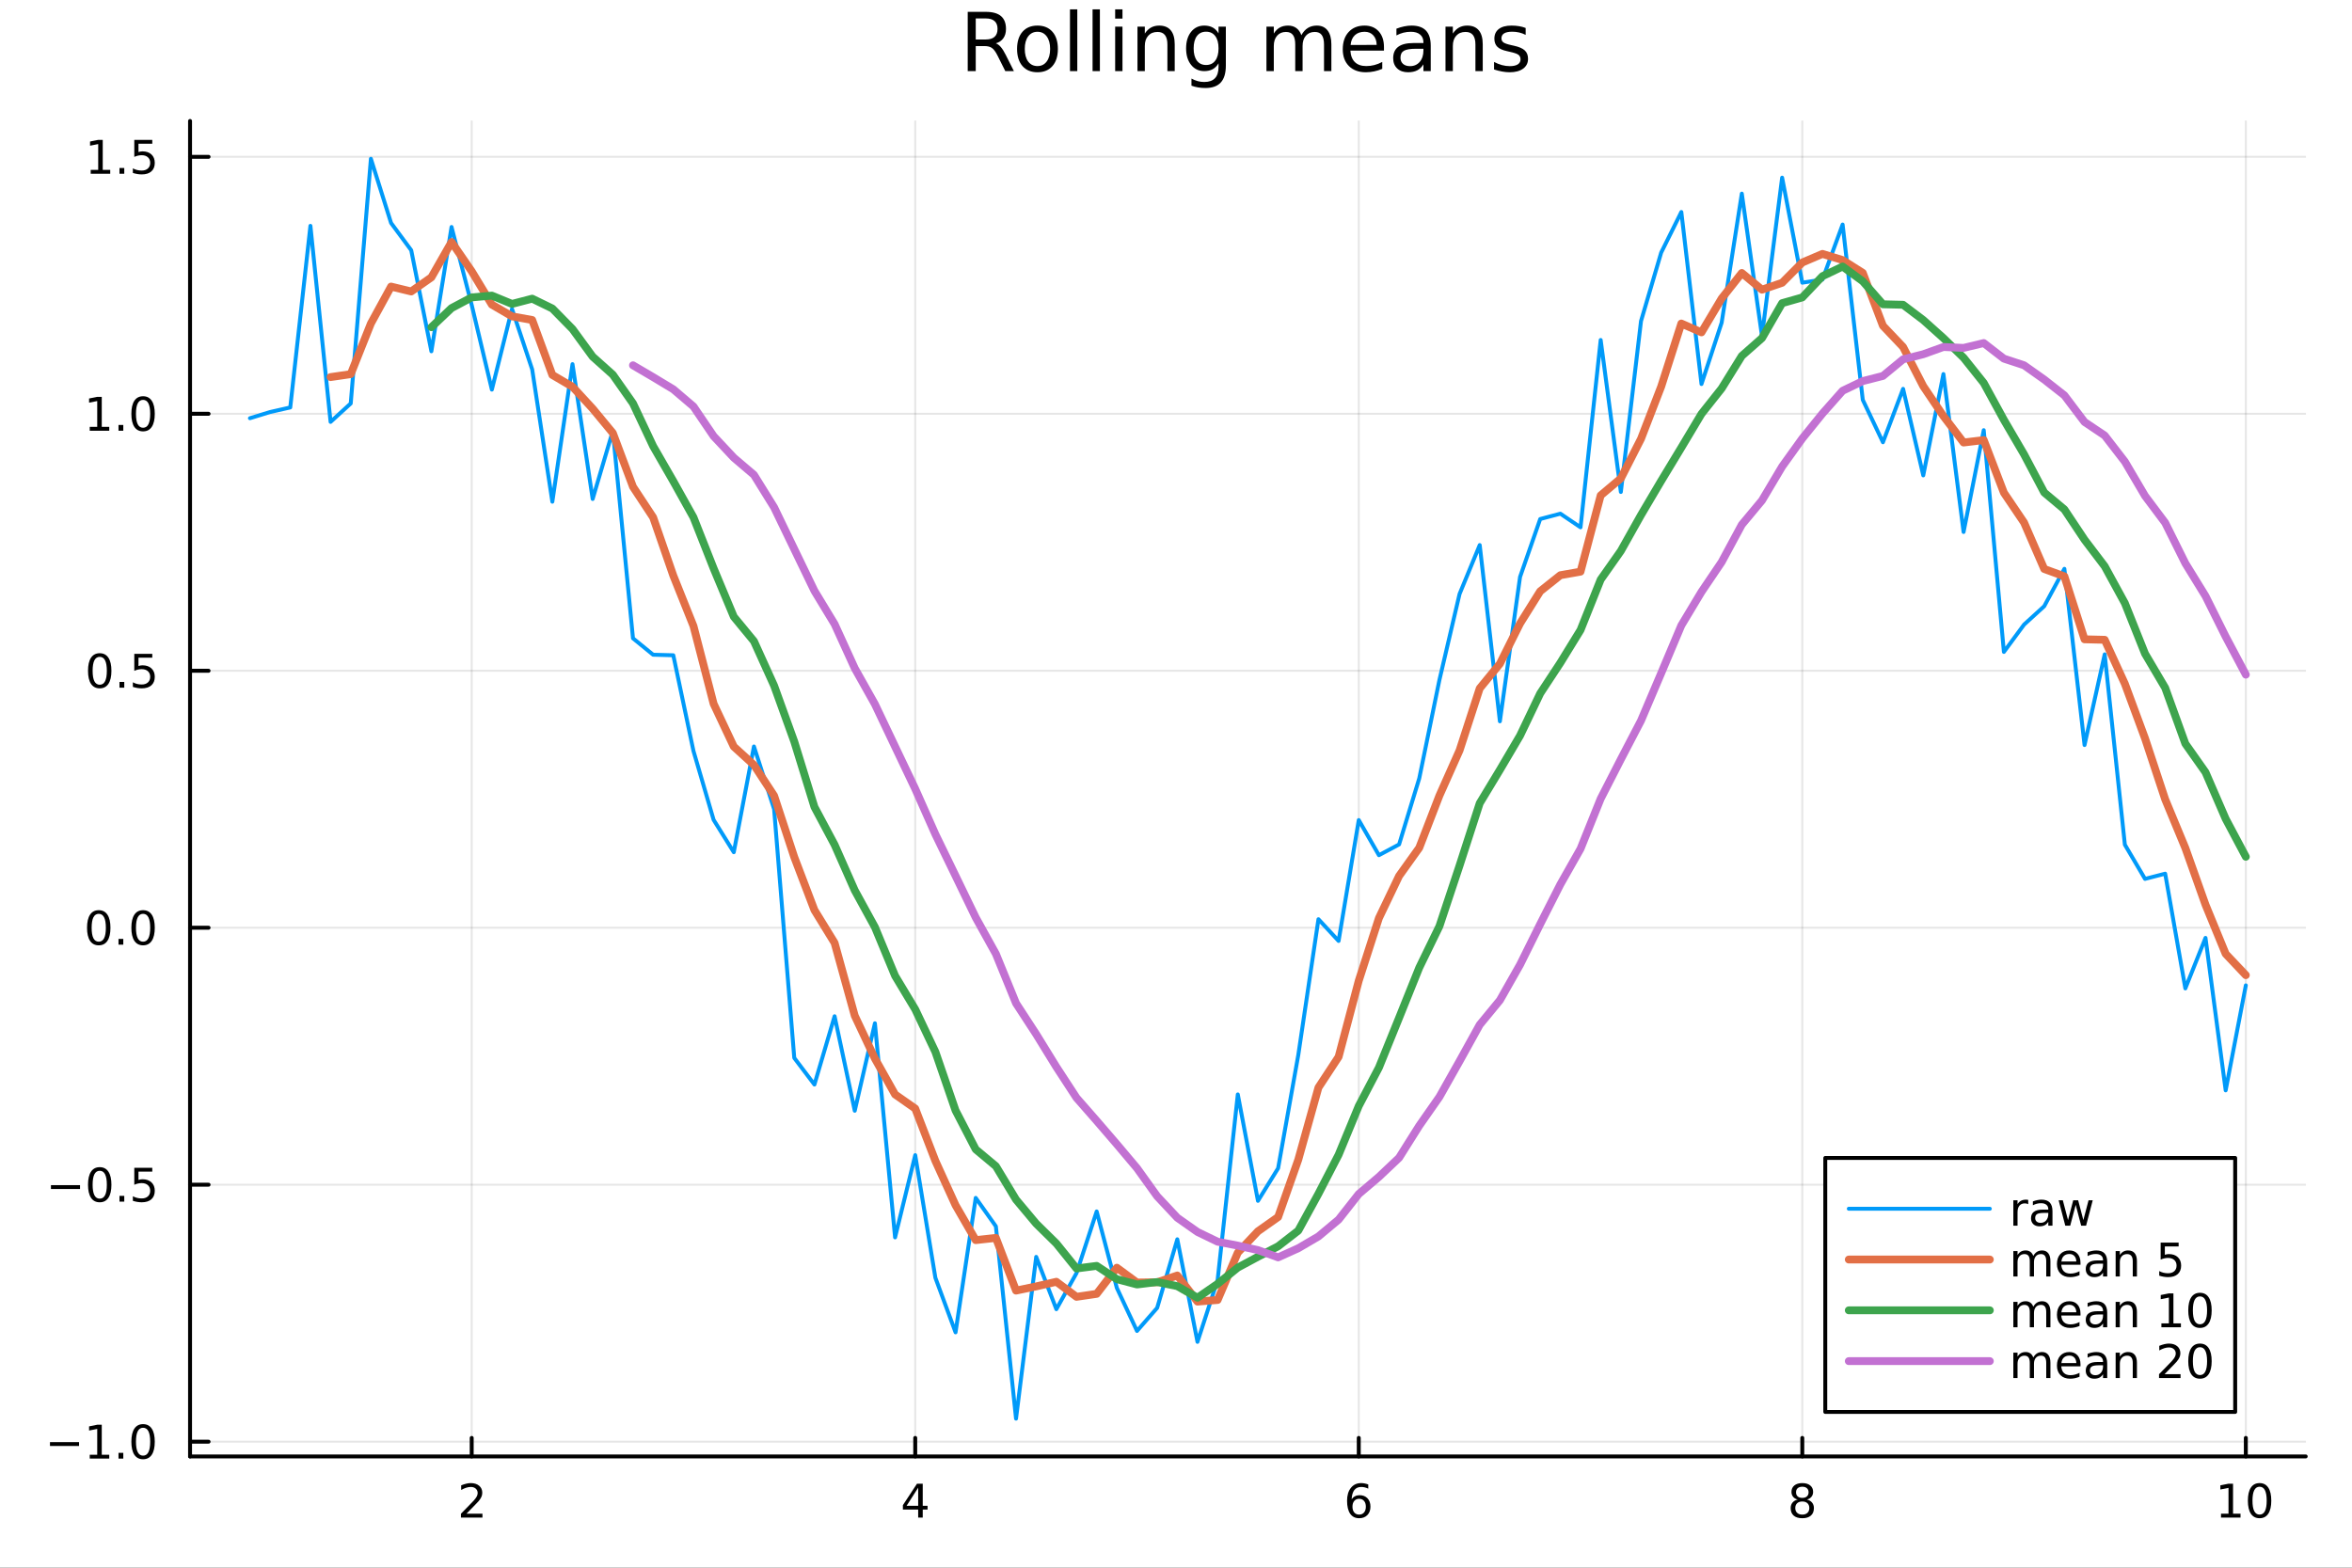 <?xml version="1.0" encoding="utf-8"?>
<svg xmlns="http://www.w3.org/2000/svg" xmlns:xlink="http://www.w3.org/1999/xlink" width="600" height="400" viewBox="0 0 2400 1600">
<rect x="0" y="0" width="2400" height="1600" fill="#333333" stroke="none"/>
<defs>
  <clipPath id="clip720">
    <rect x="0" y="0" width="2400" height="1600"/>
  </clipPath>
</defs>
<path clip-path="url(#clip720)" d="M0 1600 L2400 1600 L2400 0 L0 0  Z" fill="#ffffff" fill-rule="evenodd" fill-opacity="1"/>
<defs>
  <clipPath id="clip721">
    <rect x="480" y="0" width="1681" height="1600"/>
  </clipPath>
</defs>
<path clip-path="url(#clip720)" d="M193.936 1486.45 L2352.76 1486.45 L2352.76 123.472 L193.936 123.472  Z" fill="#ffffff" fill-rule="evenodd" fill-opacity="1"/>
<defs>
  <clipPath id="clip722">
    <rect x="193" y="123" width="2160" height="1364"/>
  </clipPath>
</defs>
<polyline clip-path="url(#clip722)" style="stroke:#000000; stroke-linecap:round; stroke-linejoin:round; stroke-width:2; stroke-opacity:0.1; fill:none" points="481.326,1486.45 481.326,123.472 "/>
<polyline clip-path="url(#clip722)" style="stroke:#000000; stroke-linecap:round; stroke-linejoin:round; stroke-width:2; stroke-opacity:0.1; fill:none" points="933.909,1486.45 933.909,123.472 "/>
<polyline clip-path="url(#clip722)" style="stroke:#000000; stroke-linecap:round; stroke-linejoin:round; stroke-width:2; stroke-opacity:0.1; fill:none" points="1386.49,1486.45 1386.49,123.472 "/>
<polyline clip-path="url(#clip722)" style="stroke:#000000; stroke-linecap:round; stroke-linejoin:round; stroke-width:2; stroke-opacity:0.1; fill:none" points="1839.07,1486.45 1839.07,123.472 "/>
<polyline clip-path="url(#clip722)" style="stroke:#000000; stroke-linecap:round; stroke-linejoin:round; stroke-width:2; stroke-opacity:0.1; fill:none" points="2291.66,1486.45 2291.66,123.472 "/>
<polyline clip-path="url(#clip720)" style="stroke:#000000; stroke-linecap:round; stroke-linejoin:round; stroke-width:4; stroke-opacity:1; fill:none" points="193.936,1486.45 2352.76,1486.45 "/>
<polyline clip-path="url(#clip720)" style="stroke:#000000; stroke-linecap:round; stroke-linejoin:round; stroke-width:4; stroke-opacity:1; fill:none" points="481.326,1486.45 481.326,1467.55 "/>
<polyline clip-path="url(#clip720)" style="stroke:#000000; stroke-linecap:round; stroke-linejoin:round; stroke-width:4; stroke-opacity:1; fill:none" points="933.909,1486.45 933.909,1467.55 "/>
<polyline clip-path="url(#clip720)" style="stroke:#000000; stroke-linecap:round; stroke-linejoin:round; stroke-width:4; stroke-opacity:1; fill:none" points="1386.49,1486.45 1386.49,1467.55 "/>
<polyline clip-path="url(#clip720)" style="stroke:#000000; stroke-linecap:round; stroke-linejoin:round; stroke-width:4; stroke-opacity:1; fill:none" points="1839.07,1486.45 1839.07,1467.55 "/>
<polyline clip-path="url(#clip720)" style="stroke:#000000; stroke-linecap:round; stroke-linejoin:round; stroke-width:4; stroke-opacity:1; fill:none" points="2291.66,1486.45 2291.66,1467.55 "/>
<path clip-path="url(#clip720)" d="M475.979 1544.91 L492.298 1544.91 L492.298 1548.85 L470.354 1548.85 L470.354 1544.91 Q473.016 1542.16 477.599 1537.53 Q482.206 1532.88 483.386 1531.53 Q485.632 1529.01 486.511 1527.27 Q487.414 1525.51 487.414 1523.82 Q487.414 1521.07 485.47 1519.33 Q483.548 1517.6 480.446 1517.6 Q478.247 1517.6 475.794 1518.36 Q473.363 1519.13 470.585 1520.68 L470.585 1515.95 Q473.409 1514.82 475.863 1514.24 Q478.317 1513.66 480.354 1513.66 Q485.724 1513.66 488.919 1516.35 Q492.113 1519.03 492.113 1523.52 Q492.113 1525.65 491.303 1527.57 Q490.516 1529.47 488.409 1532.07 Q487.831 1532.74 484.729 1535.95 Q481.627 1539.15 475.979 1544.91 Z" fill="#000000" fill-rule="nonzero" fill-opacity="1" /><path clip-path="url(#clip720)" d="M936.918 1518.36 L925.113 1536.81 L936.918 1536.81 L936.918 1518.36 M935.691 1514.29 L941.571 1514.29 L941.571 1536.81 L946.501 1536.81 L946.501 1540.7 L941.571 1540.7 L941.571 1548.85 L936.918 1548.85 L936.918 1540.7 L921.316 1540.7 L921.316 1536.19 L935.691 1514.29 Z" fill="#000000" fill-rule="nonzero" fill-opacity="1" /><path clip-path="url(#clip720)" d="M1386.9 1529.7 Q1383.75 1529.7 1381.9 1531.86 Q1380.07 1534.01 1380.07 1537.76 Q1380.07 1541.49 1381.9 1543.66 Q1383.75 1545.82 1386.9 1545.82 Q1390.04 1545.82 1391.87 1543.66 Q1393.73 1541.49 1393.73 1537.76 Q1393.73 1534.01 1391.87 1531.86 Q1390.04 1529.7 1386.9 1529.7 M1396.18 1515.05 L1396.18 1519.31 Q1394.42 1518.48 1392.61 1518.04 Q1390.83 1517.6 1389.07 1517.6 Q1384.44 1517.6 1381.99 1520.72 Q1379.56 1523.85 1379.21 1530.17 Q1380.58 1528.15 1382.64 1527.09 Q1384.7 1526 1387.17 1526 Q1392.38 1526 1395.39 1529.17 Q1398.42 1532.32 1398.42 1537.76 Q1398.42 1543.08 1395.28 1546.3 Q1392.13 1549.52 1386.9 1549.52 Q1380.9 1549.52 1377.73 1544.94 Q1374.56 1540.33 1374.56 1531.6 Q1374.56 1523.41 1378.45 1518.55 Q1382.34 1513.66 1388.89 1513.66 Q1390.65 1513.66 1392.43 1514.01 Q1394.23 1514.36 1396.18 1515.05 Z" fill="#000000" fill-rule="nonzero" fill-opacity="1" /><path clip-path="url(#clip720)" d="M1839.07 1532.44 Q1835.74 1532.44 1833.82 1534.22 Q1831.92 1536 1831.92 1539.13 Q1831.92 1542.25 1833.82 1544.03 Q1835.74 1545.82 1839.07 1545.82 Q1842.41 1545.82 1844.33 1544.03 Q1846.25 1542.23 1846.25 1539.13 Q1846.25 1536 1844.33 1534.22 Q1842.43 1532.44 1839.07 1532.44 M1834.4 1530.45 Q1831.39 1529.7 1829.7 1527.64 Q1828.03 1525.58 1828.03 1522.62 Q1828.03 1518.48 1830.97 1516.07 Q1833.94 1513.66 1839.07 1513.66 Q1844.24 1513.66 1847.18 1516.07 Q1850.12 1518.48 1850.12 1522.62 Q1850.12 1525.58 1848.43 1527.64 Q1846.76 1529.7 1843.77 1530.45 Q1847.15 1531.23 1849.03 1533.52 Q1850.93 1535.82 1850.93 1539.13 Q1850.93 1544.15 1847.85 1546.83 Q1844.79 1549.52 1839.07 1549.52 Q1833.36 1549.52 1830.28 1546.83 Q1827.22 1544.15 1827.22 1539.13 Q1827.22 1535.82 1829.12 1533.52 Q1831.02 1531.23 1834.4 1530.45 M1832.69 1523.06 Q1832.69 1525.75 1834.35 1527.25 Q1836.04 1528.76 1839.07 1528.76 Q1842.08 1528.76 1843.77 1527.25 Q1845.49 1525.75 1845.49 1523.06 Q1845.49 1520.38 1843.77 1518.87 Q1842.08 1517.37 1839.07 1517.37 Q1836.04 1517.37 1834.35 1518.87 Q1832.69 1520.38 1832.69 1523.06 Z" fill="#000000" fill-rule="nonzero" fill-opacity="1" /><path clip-path="url(#clip720)" d="M2266.34 1544.91 L2273.98 1544.91 L2273.98 1518.55 L2265.67 1520.21 L2265.67 1515.95 L2273.94 1514.29 L2278.61 1514.29 L2278.61 1544.91 L2286.25 1544.91 L2286.25 1548.85 L2266.34 1548.85 L2266.34 1544.91 Z" fill="#000000" fill-rule="nonzero" fill-opacity="1" /><path clip-path="url(#clip720)" d="M2305.7 1517.37 Q2302.09 1517.37 2300.26 1520.93 Q2298.45 1524.47 2298.45 1531.6 Q2298.45 1538.71 2300.26 1542.27 Q2302.09 1545.82 2305.7 1545.82 Q2309.33 1545.82 2311.14 1542.27 Q2312.96 1538.71 2312.96 1531.6 Q2312.96 1524.47 2311.14 1520.93 Q2309.33 1517.37 2305.7 1517.37 M2305.7 1513.66 Q2311.51 1513.66 2314.56 1518.27 Q2317.64 1522.85 2317.64 1531.6 Q2317.64 1540.33 2314.56 1544.94 Q2311.51 1549.52 2305.7 1549.52 Q2299.89 1549.52 2296.81 1544.94 Q2293.75 1540.33 2293.75 1531.6 Q2293.75 1522.85 2296.81 1518.27 Q2299.89 1513.66 2305.7 1513.66 Z" fill="#000000" fill-rule="nonzero" fill-opacity="1" /><polyline clip-path="url(#clip722)" style="stroke:#000000; stroke-linecap:round; stroke-linejoin:round; stroke-width:2; stroke-opacity:0.1; fill:none" points="193.936,1471.39 2352.76,1471.39 "/>
<polyline clip-path="url(#clip722)" style="stroke:#000000; stroke-linecap:round; stroke-linejoin:round; stroke-width:2; stroke-opacity:0.1; fill:none" points="193.936,1209.12 2352.76,1209.12 "/>
<polyline clip-path="url(#clip722)" style="stroke:#000000; stroke-linecap:round; stroke-linejoin:round; stroke-width:2; stroke-opacity:0.1; fill:none" points="193.936,946.855 2352.76,946.855 "/>
<polyline clip-path="url(#clip722)" style="stroke:#000000; stroke-linecap:round; stroke-linejoin:round; stroke-width:2; stroke-opacity:0.1; fill:none" points="193.936,684.587 2352.76,684.587 "/>
<polyline clip-path="url(#clip722)" style="stroke:#000000; stroke-linecap:round; stroke-linejoin:round; stroke-width:2; stroke-opacity:0.1; fill:none" points="193.936,422.318 2352.76,422.318 "/>
<polyline clip-path="url(#clip722)" style="stroke:#000000; stroke-linecap:round; stroke-linejoin:round; stroke-width:2; stroke-opacity:0.1; fill:none" points="193.936,160.05 2352.76,160.05 "/>
<polyline clip-path="url(#clip720)" style="stroke:#000000; stroke-linecap:round; stroke-linejoin:round; stroke-width:4; stroke-opacity:1; fill:none" points="193.936,1486.45 193.936,123.472 "/>
<polyline clip-path="url(#clip720)" style="stroke:#000000; stroke-linecap:round; stroke-linejoin:round; stroke-width:4; stroke-opacity:1; fill:none" points="193.936,1471.39 212.834,1471.39 "/>
<polyline clip-path="url(#clip720)" style="stroke:#000000; stroke-linecap:round; stroke-linejoin:round; stroke-width:4; stroke-opacity:1; fill:none" points="193.936,1209.12 212.834,1209.12 "/>
<polyline clip-path="url(#clip720)" style="stroke:#000000; stroke-linecap:round; stroke-linejoin:round; stroke-width:4; stroke-opacity:1; fill:none" points="193.936,946.855 212.834,946.855 "/>
<polyline clip-path="url(#clip720)" style="stroke:#000000; stroke-linecap:round; stroke-linejoin:round; stroke-width:4; stroke-opacity:1; fill:none" points="193.936,684.587 212.834,684.587 "/>
<polyline clip-path="url(#clip720)" style="stroke:#000000; stroke-linecap:round; stroke-linejoin:round; stroke-width:4; stroke-opacity:1; fill:none" points="193.936,422.318 212.834,422.318 "/>
<polyline clip-path="url(#clip720)" style="stroke:#000000; stroke-linecap:round; stroke-linejoin:round; stroke-width:4; stroke-opacity:1; fill:none" points="193.936,160.05 212.834,160.05 "/>
<path clip-path="url(#clip720)" d="M50.992 1471.84 L80.668 1471.84 L80.668 1475.78 L50.992 1475.78 L50.992 1471.84 Z" fill="#000000" fill-rule="nonzero" fill-opacity="1" /><path clip-path="url(#clip720)" d="M91.571 1484.74 L99.21 1484.74 L99.21 1458.37 L90.899 1460.04 L90.899 1455.78 L99.163 1454.11 L103.839 1454.11 L103.839 1484.74 L111.478 1484.74 L111.478 1488.67 L91.571 1488.67 L91.571 1484.74 Z" fill="#000000" fill-rule="nonzero" fill-opacity="1" /><path clip-path="url(#clip720)" d="M120.922 1482.79 L125.807 1482.79 L125.807 1488.67 L120.922 1488.67 L120.922 1482.79 Z" fill="#000000" fill-rule="nonzero" fill-opacity="1" /><path clip-path="url(#clip720)" d="M145.992 1457.19 Q142.381 1457.19 140.552 1460.75 Q138.746 1464.3 138.746 1471.43 Q138.746 1478.53 140.552 1482.1 Q142.381 1485.64 145.992 1485.64 Q149.626 1485.64 151.431 1482.1 Q153.26 1478.53 153.26 1471.43 Q153.26 1464.3 151.431 1460.75 Q149.626 1457.19 145.992 1457.19 M145.992 1453.49 Q151.802 1453.49 154.857 1458.09 Q157.936 1462.68 157.936 1471.43 Q157.936 1480.15 154.857 1484.76 Q151.802 1489.34 145.992 1489.34 Q140.181 1489.34 137.103 1484.76 Q134.047 1480.15 134.047 1471.43 Q134.047 1462.68 137.103 1458.09 Q140.181 1453.49 145.992 1453.49 Z" fill="#000000" fill-rule="nonzero" fill-opacity="1" /><path clip-path="url(#clip720)" d="M51.987 1209.57 L81.663 1209.57 L81.663 1213.51 L51.987 1213.51 L51.987 1209.57 Z" fill="#000000" fill-rule="nonzero" fill-opacity="1" /><path clip-path="url(#clip720)" d="M101.756 1194.92 Q98.145 1194.92 96.316 1198.49 Q94.51 1202.03 94.51 1209.16 Q94.51 1216.26 96.316 1219.83 Q98.145 1223.37 101.756 1223.37 Q105.39 1223.37 107.196 1219.83 Q109.024 1216.26 109.024 1209.16 Q109.024 1202.03 107.196 1198.49 Q105.39 1194.92 101.756 1194.92 M101.756 1191.22 Q107.566 1191.22 110.621 1195.82 Q113.7 1200.41 113.7 1209.16 Q113.7 1217.88 110.621 1222.49 Q107.566 1227.07 101.756 1227.07 Q95.946 1227.07 92.867 1222.49 Q89.811 1217.88 89.811 1209.16 Q89.811 1200.41 92.867 1195.82 Q95.946 1191.22 101.756 1191.22 Z" fill="#000000" fill-rule="nonzero" fill-opacity="1" /><path clip-path="url(#clip720)" d="M121.918 1220.52 L126.802 1220.52 L126.802 1226.4 L121.918 1226.4 L121.918 1220.52 Z" fill="#000000" fill-rule="nonzero" fill-opacity="1" /><path clip-path="url(#clip720)" d="M137.033 1191.84 L155.39 1191.84 L155.39 1195.78 L141.316 1195.78 L141.316 1204.25 Q142.334 1203.9 143.353 1203.74 Q144.371 1203.56 145.39 1203.56 Q151.177 1203.56 154.556 1206.73 Q157.936 1209.9 157.936 1215.32 Q157.936 1220.89 154.464 1224 Q150.992 1227.07 144.672 1227.07 Q142.496 1227.07 140.228 1226.7 Q137.982 1226.33 135.575 1225.59 L135.575 1220.89 Q137.658 1222.03 139.881 1222.58 Q142.103 1223.14 144.58 1223.14 Q148.584 1223.14 150.922 1221.03 Q153.26 1218.93 153.26 1215.32 Q153.26 1211.7 150.922 1209.6 Q148.584 1207.49 144.58 1207.49 Q142.705 1207.49 140.83 1207.91 Q138.978 1208.32 137.033 1209.2 L137.033 1191.84 Z" fill="#000000" fill-rule="nonzero" fill-opacity="1" /><path clip-path="url(#clip720)" d="M100.76 932.654 Q97.149 932.654 95.321 936.218 Q93.515 939.76 93.515 946.89 Q93.515 953.996 95.321 957.561 Q97.149 961.103 100.76 961.103 Q104.395 961.103 106.2 957.561 Q108.029 953.996 108.029 946.89 Q108.029 939.76 106.2 936.218 Q104.395 932.654 100.76 932.654 M100.76 928.95 Q106.571 928.95 109.626 933.556 Q112.705 938.14 112.705 946.89 Q112.705 955.616 109.626 960.223 Q106.571 964.806 100.76 964.806 Q94.95 964.806 91.871 960.223 Q88.816 955.616 88.816 946.89 Q88.816 938.14 91.871 933.556 Q94.95 928.95 100.76 928.95 Z" fill="#000000" fill-rule="nonzero" fill-opacity="1" /><path clip-path="url(#clip720)" d="M120.922 958.255 L125.807 958.255 L125.807 964.135 L120.922 964.135 L120.922 958.255 Z" fill="#000000" fill-rule="nonzero" fill-opacity="1" /><path clip-path="url(#clip720)" d="M145.992 932.654 Q142.381 932.654 140.552 936.218 Q138.746 939.76 138.746 946.89 Q138.746 953.996 140.552 957.561 Q142.381 961.103 145.992 961.103 Q149.626 961.103 151.431 957.561 Q153.26 953.996 153.26 946.89 Q153.26 939.76 151.431 936.218 Q149.626 932.654 145.992 932.654 M145.992 928.95 Q151.802 928.95 154.857 933.556 Q157.936 938.14 157.936 946.89 Q157.936 955.616 154.857 960.223 Q151.802 964.806 145.992 964.806 Q140.181 964.806 137.103 960.223 Q134.047 955.616 134.047 946.89 Q134.047 938.14 137.103 933.556 Q140.181 928.95 145.992 928.95 Z" fill="#000000" fill-rule="nonzero" fill-opacity="1" /><path clip-path="url(#clip720)" d="M101.756 670.385 Q98.145 670.385 96.316 673.95 Q94.51 677.492 94.51 684.621 Q94.51 691.728 96.316 695.293 Q98.145 698.834 101.756 698.834 Q105.39 698.834 107.196 695.293 Q109.024 691.728 109.024 684.621 Q109.024 677.492 107.196 673.95 Q105.39 670.385 101.756 670.385 M101.756 666.682 Q107.566 666.682 110.621 671.288 Q113.7 675.871 113.7 684.621 Q113.7 693.348 110.621 697.955 Q107.566 702.538 101.756 702.538 Q95.946 702.538 92.867 697.955 Q89.811 693.348 89.811 684.621 Q89.811 675.871 92.867 671.288 Q95.946 666.682 101.756 666.682 Z" fill="#000000" fill-rule="nonzero" fill-opacity="1" /><path clip-path="url(#clip720)" d="M121.918 695.987 L126.802 695.987 L126.802 701.867 L121.918 701.867 L121.918 695.987 Z" fill="#000000" fill-rule="nonzero" fill-opacity="1" /><path clip-path="url(#clip720)" d="M137.033 667.307 L155.39 667.307 L155.39 671.242 L141.316 671.242 L141.316 679.714 Q142.334 679.367 143.353 679.205 Q144.371 679.02 145.39 679.02 Q151.177 679.02 154.556 682.191 Q157.936 685.362 157.936 690.779 Q157.936 696.357 154.464 699.459 Q150.992 702.538 144.672 702.538 Q142.496 702.538 140.228 702.168 Q137.982 701.797 135.575 701.057 L135.575 696.357 Q137.658 697.492 139.881 698.047 Q142.103 698.603 144.58 698.603 Q148.584 698.603 150.922 696.496 Q153.26 694.39 153.26 690.779 Q153.26 687.168 150.922 685.061 Q148.584 682.955 144.58 682.955 Q142.705 682.955 140.83 683.371 Q138.978 683.788 137.033 684.668 L137.033 667.307 Z" fill="#000000" fill-rule="nonzero" fill-opacity="1" /><path clip-path="url(#clip720)" d="M91.571 435.663 L99.21 435.663 L99.21 409.298 L90.899 410.964 L90.899 406.705 L99.163 405.038 L103.839 405.038 L103.839 435.663 L111.478 435.663 L111.478 439.598 L91.571 439.598 L91.571 435.663 Z" fill="#000000" fill-rule="nonzero" fill-opacity="1" /><path clip-path="url(#clip720)" d="M120.922 433.719 L125.807 433.719 L125.807 439.598 L120.922 439.598 L120.922 433.719 Z" fill="#000000" fill-rule="nonzero" fill-opacity="1" /><path clip-path="url(#clip720)" d="M145.992 408.117 Q142.381 408.117 140.552 411.682 Q138.746 415.224 138.746 422.353 Q138.746 429.46 140.552 433.024 Q142.381 436.566 145.992 436.566 Q149.626 436.566 151.431 433.024 Q153.26 429.46 153.26 422.353 Q153.26 415.224 151.431 411.682 Q149.626 408.117 145.992 408.117 M145.992 404.413 Q151.802 404.413 154.857 409.02 Q157.936 413.603 157.936 422.353 Q157.936 431.08 154.857 435.686 Q151.802 440.27 145.992 440.27 Q140.181 440.27 137.103 435.686 Q134.047 431.08 134.047 422.353 Q134.047 413.603 137.103 409.02 Q140.181 404.413 145.992 404.413 Z" fill="#000000" fill-rule="nonzero" fill-opacity="1" /><path clip-path="url(#clip720)" d="M92.566 173.395 L100.205 173.395 L100.205 147.03 L91.895 148.696 L91.895 144.437 L100.159 142.77 L104.834 142.77 L104.834 173.395 L112.473 173.395 L112.473 177.33 L92.566 177.33 L92.566 173.395 Z" fill="#000000" fill-rule="nonzero" fill-opacity="1" /><path clip-path="url(#clip720)" d="M121.918 171.451 L126.802 171.451 L126.802 177.33 L121.918 177.33 L121.918 171.451 Z" fill="#000000" fill-rule="nonzero" fill-opacity="1" /><path clip-path="url(#clip720)" d="M137.033 142.77 L155.39 142.77 L155.39 146.705 L141.316 146.705 L141.316 155.178 Q142.334 154.83 143.353 154.668 Q144.371 154.483 145.39 154.483 Q151.177 154.483 154.556 157.654 Q157.936 160.826 157.936 166.242 Q157.936 171.821 154.464 174.923 Q150.992 178.002 144.672 178.002 Q142.496 178.002 140.228 177.631 Q137.982 177.261 135.575 176.52 L135.575 171.821 Q137.658 172.955 139.881 173.511 Q142.103 174.066 144.58 174.066 Q148.584 174.066 150.922 171.96 Q153.26 169.853 153.26 166.242 Q153.26 162.631 150.922 160.525 Q148.584 158.418 144.58 158.418 Q142.705 158.418 140.83 158.835 Q138.978 159.252 137.033 160.131 L137.033 142.77 Z" fill="#000000" fill-rule="nonzero" fill-opacity="1" /><path clip-path="url(#clip720)" d="M1016.15 44.22 Q1018.79 45.111 1021.26 48.028 Q1023.77 50.944 1026.28 56.048 L1034.59 72.576 L1025.8 72.576 L1018.06 57.061 Q1015.06 50.985 1012.22 49 Q1009.43 47.015 1004.57 47.015 L995.656 47.015 L995.656 72.576 L987.474 72.576 L987.474 12.096 L1005.95 12.096 Q1016.32 12.096 1021.42 16.43 Q1026.52 20.765 1026.52 29.515 Q1026.52 35.227 1023.85 38.994 Q1021.22 42.761 1016.15 44.22 M995.656 18.82 L995.656 40.29 L1005.95 40.29 Q1011.86 40.29 1014.86 37.576 Q1017.9 34.822 1017.9 29.515 Q1017.9 24.208 1014.86 21.535 Q1011.86 18.82 1005.95 18.82 L995.656 18.82 Z" fill="#000000" fill-rule="nonzero" fill-opacity="1" /><path clip-path="url(#clip720)" d="M1058.65 32.431 Q1052.65 32.431 1049.17 37.131 Q1045.69 41.789 1045.69 49.931 Q1045.69 58.074 1049.13 62.773 Q1052.61 67.431 1058.65 67.431 Q1064.6 67.431 1068.09 62.732 Q1071.57 58.033 1071.57 49.931 Q1071.57 41.87 1068.09 37.171 Q1064.6 32.431 1058.65 32.431 M1058.65 26.112 Q1068.37 26.112 1073.92 32.431 Q1079.47 38.751 1079.47 49.931 Q1079.47 61.071 1073.92 67.431 Q1068.37 73.751 1058.65 73.751 Q1048.89 73.751 1043.34 67.431 Q1037.83 61.071 1037.83 49.931 Q1037.83 38.751 1043.34 32.431 Q1048.89 26.112 1058.65 26.112 Z" fill="#000000" fill-rule="nonzero" fill-opacity="1" /><path clip-path="url(#clip720)" d="M1091.82 9.544 L1099.28 9.544 L1099.28 72.576 L1091.82 72.576 L1091.82 9.544 Z" fill="#000000" fill-rule="nonzero" fill-opacity="1" /><path clip-path="url(#clip720)" d="M1114.87 9.544 L1122.33 9.544 L1122.33 72.576 L1114.87 72.576 L1114.87 9.544 Z" fill="#000000" fill-rule="nonzero" fill-opacity="1" /><path clip-path="url(#clip720)" d="M1137.92 27.206 L1145.38 27.206 L1145.38 72.576 L1137.92 72.576 L1137.92 27.206 M1137.92 9.544 L1145.38 9.544 L1145.38 18.983 L1137.92 18.983 L1137.92 9.544 Z" fill="#000000" fill-rule="nonzero" fill-opacity="1" /><path clip-path="url(#clip720)" d="M1198.69 45.192 L1198.69 72.576 L1191.23 72.576 L1191.23 45.435 Q1191.23 38.994 1188.72 35.794 Q1186.21 32.594 1181.19 32.594 Q1175.15 32.594 1171.67 36.442 Q1168.18 40.29 1168.18 46.934 L1168.18 72.576 L1160.69 72.576 L1160.69 27.206 L1168.18 27.206 L1168.18 34.254 Q1170.86 30.163 1174.46 28.138 Q1178.11 26.112 1182.85 26.112 Q1190.67 26.112 1194.68 30.973 Q1198.69 35.794 1198.69 45.192 Z" fill="#000000" fill-rule="nonzero" fill-opacity="1" /><path clip-path="url(#clip720)" d="M1243.41 49.364 Q1243.41 41.263 1240.05 36.806 Q1236.73 32.35 1230.69 32.35 Q1224.69 32.35 1221.33 36.806 Q1218.01 41.263 1218.01 49.364 Q1218.01 57.426 1221.33 61.882 Q1224.69 66.338 1230.69 66.338 Q1236.73 66.338 1240.05 61.882 Q1243.41 57.426 1243.41 49.364 M1250.86 66.945 Q1250.86 78.531 1245.72 84.162 Q1240.57 89.833 1229.96 89.833 Q1226.03 89.833 1222.55 89.225 Q1219.06 88.658 1215.78 87.443 L1215.78 80.192 Q1219.06 81.974 1222.26 82.825 Q1225.46 83.675 1228.79 83.675 Q1236.12 83.675 1239.76 79.827 Q1243.41 76.019 1243.41 68.282 L1243.41 64.596 Q1241.1 68.606 1237.5 70.591 Q1233.89 72.576 1228.87 72.576 Q1220.52 72.576 1215.42 66.216 Q1210.31 59.856 1210.31 49.364 Q1210.31 38.832 1215.42 32.472 Q1220.52 26.112 1228.87 26.112 Q1233.89 26.112 1237.5 28.097 Q1241.1 30.082 1243.41 34.092 L1243.41 27.206 L1250.86 27.206 L1250.86 66.945 Z" fill="#000000" fill-rule="nonzero" fill-opacity="1" /><path clip-path="url(#clip720)" d="M1327.91 35.915 Q1330.71 30.892 1334.6 28.502 Q1338.48 26.112 1343.75 26.112 Q1350.84 26.112 1354.69 31.095 Q1358.54 36.037 1358.54 45.192 L1358.54 72.576 L1351.04 72.576 L1351.04 45.435 Q1351.04 38.913 1348.73 35.753 Q1346.42 32.594 1341.68 32.594 Q1335.89 32.594 1332.53 36.442 Q1329.17 40.29 1329.17 46.934 L1329.17 72.576 L1321.67 72.576 L1321.67 45.435 Q1321.67 38.873 1319.36 35.753 Q1317.06 32.594 1312.23 32.594 Q1306.52 32.594 1303.16 36.482 Q1299.8 40.331 1299.8 46.934 L1299.8 72.576 L1292.3 72.576 L1292.3 27.206 L1299.8 27.206 L1299.8 34.254 Q1302.35 30.082 1305.92 28.097 Q1309.48 26.112 1314.38 26.112 Q1319.32 26.112 1322.77 28.624 Q1326.25 31.135 1327.91 35.915 Z" fill="#000000" fill-rule="nonzero" fill-opacity="1" /><path clip-path="url(#clip720)" d="M1412.21 48.028 L1412.21 51.673 L1377.94 51.673 Q1378.43 59.37 1382.56 63.421 Q1386.73 67.431 1394.14 67.431 Q1398.44 67.431 1402.45 66.378 Q1406.5 65.325 1410.47 63.218 L1410.47 70.267 Q1406.46 71.968 1402.25 72.86 Q1398.03 73.751 1393.7 73.751 Q1382.84 73.751 1376.48 67.431 Q1370.16 61.112 1370.16 50.337 Q1370.16 39.197 1376.16 32.675 Q1382.19 26.112 1392.4 26.112 Q1401.56 26.112 1406.86 32.026 Q1412.21 37.9 1412.21 48.028 M1404.76 45.84 Q1404.68 39.723 1401.31 36.077 Q1397.99 32.431 1392.48 32.431 Q1386.24 32.431 1382.48 35.956 Q1378.75 39.48 1378.18 45.88 L1404.76 45.84 Z" fill="#000000" fill-rule="nonzero" fill-opacity="1" /><path clip-path="url(#clip720)" d="M1445.06 49.769 Q1436.03 49.769 1432.55 51.835 Q1429.06 53.901 1429.06 58.884 Q1429.06 62.854 1431.66 65.203 Q1434.29 67.512 1438.78 67.512 Q1444.98 67.512 1448.71 63.137 Q1452.48 58.722 1452.48 51.43 L1452.48 49.769 L1445.06 49.769 M1459.93 46.691 L1459.93 72.576 L1452.48 72.576 L1452.48 65.689 Q1449.92 69.821 1446.12 71.806 Q1442.31 73.751 1436.8 73.751 Q1429.83 73.751 1425.7 69.862 Q1421.61 65.933 1421.61 59.37 Q1421.61 51.714 1426.71 47.825 Q1431.86 43.936 1442.03 43.936 L1452.48 43.936 L1452.48 43.207 Q1452.48 38.062 1449.07 35.267 Q1445.71 32.431 1439.6 32.431 Q1435.71 32.431 1432.02 33.363 Q1428.33 34.295 1424.93 36.158 L1424.93 29.272 Q1429.02 27.692 1432.87 26.922 Q1436.72 26.112 1440.36 26.112 Q1450.21 26.112 1455.07 31.216 Q1459.93 36.32 1459.93 46.691 Z" fill="#000000" fill-rule="nonzero" fill-opacity="1" /><path clip-path="url(#clip720)" d="M1513 45.192 L1513 72.576 L1505.54 72.576 L1505.54 45.435 Q1505.54 38.994 1503.03 35.794 Q1500.52 32.594 1495.5 32.594 Q1489.46 32.594 1485.98 36.442 Q1482.49 40.29 1482.49 46.934 L1482.49 72.576 L1475 72.576 L1475 27.206 L1482.49 27.206 L1482.49 34.254 Q1485.17 30.163 1488.77 28.138 Q1492.42 26.112 1497.16 26.112 Q1504.98 26.112 1508.99 30.973 Q1513 35.794 1513 45.192 Z" fill="#000000" fill-rule="nonzero" fill-opacity="1" /><path clip-path="url(#clip720)" d="M1556.79 28.543 L1556.79 35.591 Q1553.63 33.971 1550.23 33.161 Q1546.82 32.35 1543.18 32.35 Q1537.63 32.35 1534.83 34.052 Q1532.08 35.753 1532.08 39.156 Q1532.08 41.749 1534.06 43.248 Q1536.05 44.706 1542.04 46.043 L1544.59 46.61 Q1552.53 48.311 1555.86 51.43 Q1559.22 54.509 1559.22 60.059 Q1559.22 66.378 1554.2 70.064 Q1549.21 73.751 1540.46 73.751 Q1536.82 73.751 1532.85 73.022 Q1528.92 72.333 1524.54 70.915 L1524.54 63.218 Q1528.67 65.365 1532.68 66.459 Q1536.7 67.512 1540.62 67.512 Q1545.89 67.512 1548.73 65.73 Q1551.56 63.907 1551.56 60.626 Q1551.56 57.588 1549.5 55.967 Q1547.47 54.347 1540.54 52.848 L1537.95 52.24 Q1531.02 50.782 1527.95 47.785 Q1524.87 44.746 1524.87 39.48 Q1524.87 33.08 1529.4 29.596 Q1533.94 26.112 1542.29 26.112 Q1546.42 26.112 1550.06 26.72 Q1553.71 27.327 1556.79 28.543 Z" fill="#000000" fill-rule="nonzero" fill-opacity="1" /><polyline clip-path="url(#clip722)" style="stroke:#009af9; stroke-linecap:round; stroke-linejoin:round; stroke-width:4; stroke-opacity:1; fill:none" points="255.035,426.832 275.607,420.522 296.179,415.849 316.751,230.508 337.322,430.577 357.894,411.794 378.466,162.047 399.038,227.551 419.61,255.402 440.182,358.537 460.754,231.661 481.326,311.271 501.898,397.64 522.47,315.3 543.042,377.051 563.614,512.041 584.186,371.649 604.758,509.257 625.33,439.684 645.902,651.47 666.474,668.224 687.046,668.773 707.617,766.454 728.189,836.751 748.761,869.781 769.333,761.843 789.905,825.839 810.477,1079.74 831.049,1106.91 851.621,1037.19 872.193,1133.64 892.765,1044.38 913.337,1262.9 933.909,1178.96 954.481,1304.15 975.053,1359.81 995.625,1222.57 1016.2,1251.59 1036.77,1447.87 1057.34,1282.78 1077.91,1336.18 1098.48,1299.36 1119.06,1236.43 1139.63,1314.48 1160.2,1358.39 1180.77,1334.85 1201.34,1264.84 1221.92,1369.51 1242.49,1306.2 1263.06,1116.97 1283.63,1225.6 1304.2,1192.33 1324.78,1076.78 1345.35,938.165 1365.92,960.326 1386.49,836.975 1407.06,872.816 1427.64,861.828 1448.21,794.452 1468.78,694.058 1489.35,606.223 1509.92,556.307 1530.5,736.178 1551.07,588.849 1571.64,529.723 1592.21,524.266 1612.78,538.184 1633.35,346.998 1653.93,502.104 1674.5,327.711 1695.07,257.826 1715.64,216.382 1736.21,391.964 1756.79,329.314 1777.36,197.606 1797.93,342.917 1818.5,181.318 1839.07,288.514 1859.65,285.313 1880.22,229.159 1900.79,408.079 1921.36,451.373 1941.93,396.872 1962.51,485.186 1983.08,381.781 2003.65,542.947 2024.22,439.041 2044.79,665.35 2065.37,637.464 2085.94,618.697 2106.51,580.534 2127.08,760.387 2147.65,667.84 2168.23,862.092 2188.8,897.013 2209.37,891.686 2229.94,1008.79 2250.51,957.223 2271.09,1112.83 2291.66,1005.68 "/>
<polyline clip-path="url(#clip722)" style="stroke:#e26f46; stroke-linecap:round; stroke-linejoin:round; stroke-width:8; stroke-opacity:1; fill:none" points="337.322,384.858 357.894,381.85 378.466,330.155 399.038,292.495 419.61,297.474 440.182,283.066 460.754,247.04 481.326,276.884 501.898,310.902 522.47,322.882 543.042,326.585 563.614,382.661 584.186,394.736 604.758,417.06 625.33,441.936 645.902,496.82 666.474,528.057 687.046,587.481 707.617,638.921 728.189,718.334 748.761,761.997 769.333,780.72 789.905,812.134 810.477,874.79 831.049,928.822 851.621,962.305 872.193,1036.66 892.765,1080.37 913.337,1117.01 933.909,1131.41 954.481,1184.81 975.053,1230.04 995.625,1265.68 1016.2,1263.42 1036.77,1317.2 1057.34,1312.92 1077.91,1308.2 1098.48,1323.55 1119.06,1320.52 1139.63,1293.84 1160.2,1308.97 1180.77,1308.7 1201.34,1301.8 1221.92,1328.42 1242.49,1326.76 1263.06,1278.48 1283.63,1256.63 1304.2,1242.12 1324.78,1183.58 1345.35,1109.97 1365.92,1078.64 1386.49,1000.92 1407.06,937.013 1427.64,894.022 1448.21,865.279 1468.78,812.026 1489.35,765.875 1509.92,702.574 1530.5,677.444 1551.07,636.323 1571.64,603.456 1592.21,587.065 1612.78,583.44 1633.35,505.604 1653.93,488.255 1674.5,447.853 1695.07,394.565 1715.64,330.204 1736.21,339.198 1756.79,304.64 1777.36,278.618 1797.93,295.637 1818.5,288.624 1839.07,267.934 1859.65,259.134 1880.22,265.444 1900.79,278.477 1921.36,332.488 1941.93,354.159 1962.51,394.134 1983.08,424.658 2003.65,451.632 2024.22,449.166 2044.79,502.861 2065.37,533.317 2085.94,580.7 2106.51,588.217 2127.08,652.487 2147.65,652.985 2168.23,697.91 2188.8,753.573 2209.37,815.804 2229.94,865.485 2250.51,923.362 2271.09,973.508 2291.66,995.243 "/>
<polyline clip-path="url(#clip722)" style="stroke:#3da44d; stroke-linecap:round; stroke-linejoin:round; stroke-width:8; stroke-opacity:1; fill:none" points="440.182,333.962 460.754,314.445 481.326,303.52 501.898,301.699 522.47,310.178 543.042,304.825 563.614,314.85 584.186,335.81 604.758,363.981 625.33,382.409 645.902,411.702 666.474,455.359 687.046,491.109 707.617,527.99 728.189,580.135 748.761,629.408 769.333,654.389 789.905,699.808 810.477,756.855 831.049,823.578 851.621,862.151 872.193,908.693 892.765,946.253 913.337,995.898 933.909,1030.12 954.481,1073.56 975.053,1133.35 995.625,1173.02 1016.2,1190.21 1036.77,1224.31 1057.34,1248.86 1077.91,1269.12 1098.48,1294.62 1119.06,1291.97 1139.63,1305.52 1160.2,1310.95 1180.77,1308.45 1201.34,1312.68 1221.92,1324.47 1242.49,1310.3 1263.06,1293.72 1283.63,1282.66 1304.2,1271.96 1324.78,1256 1345.35,1218.36 1365.92,1178.56 1386.49,1128.77 1407.06,1089.57 1427.64,1038.8 1448.21,987.624 1468.78,945.333 1489.35,883.396 1509.92,819.793 1530.5,785.733 1551.07,750.801 1571.64,707.741 1592.21,676.47 1612.78,643.007 1633.35,591.524 1653.93,562.289 1674.5,525.654 1695.07,490.815 1715.64,456.822 1736.21,422.401 1756.79,396.447 1777.36,363.236 1797.93,345.101 1818.5,309.414 1839.07,303.566 1859.65,281.887 1880.22,272.031 1900.79,287.057 1921.36,310.556 1941.93,311.047 1962.51,326.634 1983.08,345.051 2003.65,365.054 2024.22,390.827 2044.79,428.51 2065.37,463.725 2085.94,502.679 2106.51,519.925 2127.08,550.826 2147.65,577.923 2168.23,615.613 2188.8,667.137 2209.37,702.011 2229.94,758.986 2250.51,788.173 2271.09,835.709 2291.66,874.408 "/>
<polyline clip-path="url(#clip722)" style="stroke:#c271d2; stroke-linecap:round; stroke-linejoin:round; stroke-width:8; stroke-opacity:1; fill:none" points="645.902,372.832 666.474,384.902 687.046,397.314 707.617,414.845 728.189,445.157 748.761,467.117 769.333,484.619 789.905,517.809 810.477,560.418 831.049,602.994 851.621,636.927 872.193,682.026 892.765,718.681 913.337,761.944 933.909,805.127 954.481,851.482 975.053,893.87 995.625,936.416 1016.2,973.533 1036.77,1023.94 1057.34,1055.51 1077.91,1088.91 1098.48,1120.43 1119.06,1143.93 1139.63,1167.82 1160.2,1192.25 1180.77,1220.9 1201.34,1242.85 1221.92,1257.34 1242.49,1267.3 1263.06,1271.29 1283.63,1275.89 1304.2,1283.29 1324.78,1273.98 1345.35,1261.94 1365.92,1244.75 1386.49,1218.61 1407.06,1201.12 1427.64,1181.63 1448.21,1148.96 1468.78,1119.53 1489.35,1083.03 1509.92,1045.88 1530.5,1020.86 1551.07,984.583 1571.64,943.15 1592.21,902.62 1612.78,866.287 1633.35,815.161 1653.93,774.957 1674.5,735.494 1695.07,687.105 1715.64,638.308 1736.21,604.067 1756.79,573.624 1777.36,535.488 1797.93,510.785 1818.5,476.21 1839.07,447.545 1859.65,422.088 1880.22,398.843 1900.79,388.936 1921.36,383.689 1941.93,366.724 1962.51,361.541 1983.08,354.143 2003.65,355.077 2024.22,350.12 2044.79,366.038 2065.37,372.806 2085.94,387.355 2106.51,403.491 2127.08,430.691 2147.65,444.485 2168.23,471.124 2188.8,506.094 2209.37,533.532 2229.94,574.906 2250.51,608.342 2271.09,649.717 2291.66,688.544 "/>
<path clip-path="url(#clip720)" d="M1862.53 1441.02 L2280.8 1441.02 L2280.8 1181.82 L1862.53 1181.82  Z" fill="#ffffff" fill-rule="evenodd" fill-opacity="1"/>
<polyline clip-path="url(#clip720)" style="stroke:#000000; stroke-linecap:round; stroke-linejoin:round; stroke-width:4; stroke-opacity:1; fill:none" points="1862.53,1441.02 2280.8,1441.02 2280.8,1181.82 1862.53,1181.82 1862.53,1441.02 "/>
<polyline clip-path="url(#clip720)" style="stroke:#009af9; stroke-linecap:round; stroke-linejoin:round; stroke-width:4; stroke-opacity:1; fill:none" points="1886.52,1233.66 2030.44,1233.66 "/>
<path clip-path="url(#clip720)" d="M2069.61 1228.99 Q2068.89 1228.57 2068.04 1228.39 Q2067.2 1228.18 2066.18 1228.18 Q2062.57 1228.18 2060.63 1230.54 Q2058.71 1232.88 2058.71 1237.28 L2058.71 1250.94 L2054.43 1250.94 L2054.43 1225.01 L2058.71 1225.01 L2058.71 1229.04 Q2060.05 1226.68 2062.2 1225.54 Q2064.36 1224.38 2067.43 1224.38 Q2067.87 1224.38 2068.41 1224.45 Q2068.94 1224.5 2069.59 1224.62 L2069.61 1228.99 Z" fill="#000000" fill-rule="nonzero" fill-opacity="1" /><path clip-path="url(#clip720)" d="M2085.86 1237.9 Q2080.7 1237.9 2078.71 1239.08 Q2076.72 1240.26 2076.72 1243.11 Q2076.72 1245.38 2078.2 1246.72 Q2079.7 1248.04 2082.27 1248.04 Q2085.81 1248.04 2087.94 1245.54 Q2090.1 1243.02 2090.1 1238.85 L2090.1 1237.9 L2085.86 1237.9 M2094.36 1236.14 L2094.36 1250.94 L2090.1 1250.94 L2090.1 1247 Q2088.64 1249.36 2086.46 1250.5 Q2084.29 1251.61 2081.14 1251.61 Q2077.16 1251.61 2074.8 1249.38 Q2072.46 1247.14 2072.46 1243.39 Q2072.46 1239.01 2075.37 1236.79 Q2078.31 1234.57 2084.12 1234.57 L2090.1 1234.57 L2090.1 1234.15 Q2090.1 1231.21 2088.15 1229.62 Q2086.23 1228 2082.74 1228 Q2080.51 1228 2078.41 1228.53 Q2076.3 1229.06 2074.36 1230.13 L2074.36 1226.19 Q2076.69 1225.29 2078.89 1224.85 Q2081.09 1224.38 2083.18 1224.38 Q2088.8 1224.38 2091.58 1227.3 Q2094.36 1230.22 2094.36 1236.14 Z" fill="#000000" fill-rule="nonzero" fill-opacity="1" /><path clip-path="url(#clip720)" d="M2100.65 1225.01 L2104.91 1225.01 L2110.24 1245.24 L2115.54 1225.01 L2120.56 1225.01 L2125.88 1245.24 L2131.18 1225.01 L2135.44 1225.01 L2128.66 1250.94 L2123.64 1250.94 L2118.06 1229.69 L2112.46 1250.94 L2107.43 1250.94 L2100.65 1225.01 Z" fill="#000000" fill-rule="nonzero" fill-opacity="1" /><polyline clip-path="url(#clip720)" style="stroke:#e26f46; stroke-linecap:round; stroke-linejoin:round; stroke-width:8; stroke-opacity:1; fill:none" points="1886.52,1285.5 2030.44,1285.5 "/>
<path clip-path="url(#clip720)" d="M2074.77 1281.83 Q2076.37 1278.96 2078.59 1277.59 Q2080.81 1276.22 2083.82 1276.22 Q2087.87 1276.22 2090.07 1279.07 Q2092.27 1281.9 2092.27 1287.13 L2092.27 1302.78 L2087.99 1302.78 L2087.99 1287.27 Q2087.99 1283.54 2086.67 1281.73 Q2085.35 1279.93 2082.64 1279.93 Q2079.33 1279.93 2077.41 1282.13 Q2075.49 1284.33 2075.49 1288.12 L2075.49 1302.78 L2071.21 1302.78 L2071.21 1287.27 Q2071.21 1283.52 2069.89 1281.73 Q2068.57 1279.93 2065.81 1279.93 Q2062.55 1279.93 2060.63 1282.15 Q2058.71 1284.35 2058.71 1288.12 L2058.71 1302.78 L2054.43 1302.78 L2054.43 1276.85 L2058.71 1276.85 L2058.71 1280.88 Q2060.17 1278.49 2062.2 1277.36 Q2064.24 1276.22 2067.04 1276.22 Q2069.86 1276.22 2071.83 1277.66 Q2073.82 1279.09 2074.77 1281.83 Z" fill="#000000" fill-rule="nonzero" fill-opacity="1" /><path clip-path="url(#clip720)" d="M2122.94 1288.75 L2122.94 1290.83 L2103.36 1290.83 Q2103.64 1295.23 2106 1297.54 Q2108.38 1299.84 2112.62 1299.84 Q2115.07 1299.84 2117.36 1299.23 Q2119.68 1298.63 2121.95 1297.43 L2121.95 1301.46 Q2119.66 1302.43 2117.25 1302.94 Q2114.84 1303.45 2112.36 1303.45 Q2106.16 1303.45 2102.53 1299.84 Q2098.92 1296.22 2098.92 1290.07 Q2098.92 1283.7 2102.34 1279.97 Q2105.79 1276.22 2111.62 1276.22 Q2116.86 1276.22 2119.89 1279.6 Q2122.94 1282.96 2122.94 1288.75 M2118.68 1287.5 Q2118.64 1284 2116.72 1281.92 Q2114.82 1279.84 2111.67 1279.84 Q2108.11 1279.84 2105.95 1281.85 Q2103.82 1283.86 2103.5 1287.52 L2118.68 1287.5 Z" fill="#000000" fill-rule="nonzero" fill-opacity="1" /><path clip-path="url(#clip720)" d="M2141.72 1289.74 Q2136.55 1289.74 2134.56 1290.92 Q2132.57 1292.1 2132.57 1294.95 Q2132.57 1297.22 2134.05 1298.56 Q2135.56 1299.88 2138.13 1299.88 Q2141.67 1299.88 2143.8 1297.38 Q2145.95 1294.86 2145.95 1290.69 L2145.95 1289.74 L2141.72 1289.74 M2150.21 1287.98 L2150.21 1302.78 L2145.95 1302.78 L2145.95 1298.84 Q2144.49 1301.2 2142.32 1302.34 Q2140.14 1303.45 2136.99 1303.45 Q2133.01 1303.45 2130.65 1301.22 Q2128.31 1298.98 2128.31 1295.23 Q2128.31 1290.85 2131.23 1288.63 Q2134.17 1286.41 2139.98 1286.41 L2145.95 1286.41 L2145.95 1285.99 Q2145.95 1283.05 2144.01 1281.46 Q2142.09 1279.84 2138.59 1279.84 Q2136.37 1279.84 2134.26 1280.37 Q2132.16 1280.9 2130.21 1281.97 L2130.21 1278.03 Q2132.55 1277.13 2134.75 1276.69 Q2136.95 1276.22 2139.03 1276.22 Q2144.66 1276.22 2147.43 1279.14 Q2150.21 1282.06 2150.21 1287.98 Z" fill="#000000" fill-rule="nonzero" fill-opacity="1" /><path clip-path="url(#clip720)" d="M2180.54 1287.13 L2180.54 1302.78 L2176.28 1302.78 L2176.28 1287.27 Q2176.28 1283.59 2174.84 1281.76 Q2173.41 1279.93 2170.54 1279.93 Q2167.09 1279.93 2165.1 1282.13 Q2163.11 1284.33 2163.11 1288.12 L2163.11 1302.78 L2158.82 1302.78 L2158.82 1276.85 L2163.11 1276.85 L2163.11 1280.88 Q2164.63 1278.54 2166.69 1277.38 Q2168.78 1276.22 2171.48 1276.22 Q2175.95 1276.22 2178.24 1279 Q2180.54 1281.76 2180.54 1287.13 Z" fill="#000000" fill-rule="nonzero" fill-opacity="1" /><path clip-path="url(#clip720)" d="M2204.75 1268.22 L2223.1 1268.22 L2223.1 1272.15 L2209.03 1272.15 L2209.03 1280.62 Q2210.05 1280.28 2211.07 1280.11 Q2212.09 1279.93 2213.1 1279.93 Q2218.89 1279.93 2222.27 1283.1 Q2225.65 1286.27 2225.65 1291.69 Q2225.65 1297.27 2222.18 1300.37 Q2218.71 1303.45 2212.39 1303.45 Q2210.21 1303.45 2207.94 1303.08 Q2205.7 1302.71 2203.29 1301.97 L2203.29 1297.27 Q2205.37 1298.4 2207.6 1298.96 Q2209.82 1299.51 2212.29 1299.51 Q2216.3 1299.51 2218.64 1297.41 Q2220.98 1295.3 2220.98 1291.69 Q2220.98 1288.08 2218.64 1285.97 Q2216.3 1283.86 2212.29 1283.86 Q2210.42 1283.86 2208.54 1284.28 Q2206.69 1284.7 2204.75 1285.58 L2204.75 1268.22 Z" fill="#000000" fill-rule="nonzero" fill-opacity="1" /><polyline clip-path="url(#clip720)" style="stroke:#3da44d; stroke-linecap:round; stroke-linejoin:round; stroke-width:8; stroke-opacity:1; fill:none" points="1886.52,1337.34 2030.44,1337.34 "/>
<path clip-path="url(#clip720)" d="M2074.77 1333.67 Q2076.37 1330.8 2078.59 1329.43 Q2080.81 1328.06 2083.82 1328.06 Q2087.87 1328.06 2090.07 1330.91 Q2092.27 1333.74 2092.27 1338.97 L2092.27 1354.62 L2087.99 1354.62 L2087.99 1339.11 Q2087.99 1335.38 2086.67 1333.57 Q2085.35 1331.77 2082.64 1331.77 Q2079.33 1331.77 2077.41 1333.97 Q2075.49 1336.17 2075.49 1339.96 L2075.49 1354.62 L2071.21 1354.62 L2071.21 1339.11 Q2071.21 1335.36 2069.89 1333.57 Q2068.57 1331.77 2065.81 1331.77 Q2062.55 1331.77 2060.63 1333.99 Q2058.71 1336.19 2058.71 1339.96 L2058.71 1354.62 L2054.43 1354.62 L2054.43 1328.69 L2058.71 1328.69 L2058.71 1332.72 Q2060.17 1330.33 2062.2 1329.2 Q2064.24 1328.06 2067.04 1328.06 Q2069.86 1328.06 2071.83 1329.5 Q2073.82 1330.93 2074.77 1333.67 Z" fill="#000000" fill-rule="nonzero" fill-opacity="1" /><path clip-path="url(#clip720)" d="M2122.94 1340.59 L2122.94 1342.67 L2103.36 1342.67 Q2103.64 1347.07 2106 1349.38 Q2108.38 1351.68 2112.62 1351.68 Q2115.07 1351.68 2117.36 1351.07 Q2119.68 1350.47 2121.95 1349.27 L2121.95 1353.3 Q2119.66 1354.27 2117.25 1354.78 Q2114.84 1355.29 2112.36 1355.29 Q2106.16 1355.29 2102.53 1351.68 Q2098.92 1348.06 2098.92 1341.91 Q2098.92 1335.54 2102.34 1331.81 Q2105.79 1328.06 2111.62 1328.06 Q2116.86 1328.06 2119.89 1331.44 Q2122.94 1334.8 2122.94 1340.59 M2118.68 1339.34 Q2118.64 1335.84 2116.72 1333.76 Q2114.82 1331.68 2111.67 1331.68 Q2108.11 1331.68 2105.95 1333.69 Q2103.82 1335.7 2103.5 1339.36 L2118.68 1339.34 Z" fill="#000000" fill-rule="nonzero" fill-opacity="1" /><path clip-path="url(#clip720)" d="M2141.72 1341.58 Q2136.55 1341.58 2134.56 1342.76 Q2132.57 1343.94 2132.57 1346.79 Q2132.57 1349.06 2134.05 1350.4 Q2135.56 1351.72 2138.13 1351.72 Q2141.67 1351.72 2143.8 1349.22 Q2145.95 1346.7 2145.95 1342.53 L2145.95 1341.58 L2141.72 1341.58 M2150.21 1339.82 L2150.21 1354.62 L2145.95 1354.62 L2145.95 1350.68 Q2144.49 1353.04 2142.32 1354.18 Q2140.14 1355.29 2136.99 1355.29 Q2133.01 1355.29 2130.65 1353.06 Q2128.31 1350.82 2128.31 1347.07 Q2128.31 1342.69 2131.23 1340.47 Q2134.17 1338.25 2139.98 1338.25 L2145.95 1338.25 L2145.95 1337.83 Q2145.95 1334.89 2144.01 1333.3 Q2142.09 1331.68 2138.59 1331.68 Q2136.37 1331.68 2134.26 1332.21 Q2132.16 1332.74 2130.21 1333.81 L2130.21 1329.87 Q2132.55 1328.97 2134.75 1328.53 Q2136.95 1328.06 2139.03 1328.06 Q2144.66 1328.06 2147.43 1330.98 Q2150.21 1333.9 2150.21 1339.82 Z" fill="#000000" fill-rule="nonzero" fill-opacity="1" /><path clip-path="url(#clip720)" d="M2180.54 1338.97 L2180.54 1354.62 L2176.28 1354.62 L2176.28 1339.11 Q2176.28 1335.43 2174.84 1333.6 Q2173.41 1331.77 2170.54 1331.77 Q2167.09 1331.77 2165.1 1333.97 Q2163.11 1336.17 2163.11 1339.96 L2163.11 1354.62 L2158.82 1354.62 L2158.82 1328.69 L2163.11 1328.69 L2163.11 1332.72 Q2164.63 1330.38 2166.69 1329.22 Q2168.78 1328.06 2171.48 1328.06 Q2175.95 1328.06 2178.24 1330.84 Q2180.54 1333.6 2180.54 1338.97 Z" fill="#000000" fill-rule="nonzero" fill-opacity="1" /><path clip-path="url(#clip720)" d="M2205.51 1350.68 L2213.15 1350.68 L2213.15 1324.31 L2204.84 1325.98 L2204.84 1321.72 L2213.1 1320.06 L2217.78 1320.06 L2217.78 1350.68 L2225.42 1350.68 L2225.42 1354.62 L2205.51 1354.62 L2205.51 1350.68 Z" fill="#000000" fill-rule="nonzero" fill-opacity="1" /><path clip-path="url(#clip720)" d="M2244.86 1323.13 Q2241.25 1323.13 2239.42 1326.7 Q2237.62 1330.24 2237.62 1337.37 Q2237.62 1344.48 2239.42 1348.04 Q2241.25 1351.58 2244.86 1351.58 Q2248.5 1351.58 2250.3 1348.04 Q2252.13 1344.48 2252.13 1337.37 Q2252.13 1330.24 2250.3 1326.7 Q2248.5 1323.13 2244.86 1323.13 M2244.86 1319.43 Q2250.67 1319.43 2253.73 1324.04 Q2256.81 1328.62 2256.81 1337.37 Q2256.81 1346.1 2253.73 1350.7 Q2250.67 1355.29 2244.86 1355.29 Q2239.05 1355.29 2235.98 1350.7 Q2232.92 1346.1 2232.92 1337.37 Q2232.92 1328.62 2235.98 1324.04 Q2239.05 1319.43 2244.86 1319.43 Z" fill="#000000" fill-rule="nonzero" fill-opacity="1" /><polyline clip-path="url(#clip720)" style="stroke:#c271d2; stroke-linecap:round; stroke-linejoin:round; stroke-width:8; stroke-opacity:1; fill:none" points="1886.52,1389.18 2030.44,1389.18 "/>
<path clip-path="url(#clip720)" d="M2074.77 1385.51 Q2076.37 1382.64 2078.59 1381.27 Q2080.81 1379.9 2083.82 1379.9 Q2087.87 1379.9 2090.07 1382.75 Q2092.27 1385.58 2092.27 1390.81 L2092.27 1406.46 L2087.99 1406.46 L2087.99 1390.95 Q2087.99 1387.22 2086.67 1385.41 Q2085.35 1383.61 2082.64 1383.61 Q2079.33 1383.61 2077.41 1385.81 Q2075.49 1388.01 2075.49 1391.8 L2075.49 1406.46 L2071.21 1406.46 L2071.21 1390.95 Q2071.21 1387.2 2069.89 1385.41 Q2068.57 1383.61 2065.81 1383.61 Q2062.55 1383.61 2060.63 1385.83 Q2058.71 1388.03 2058.71 1391.8 L2058.71 1406.46 L2054.43 1406.46 L2054.43 1380.53 L2058.71 1380.53 L2058.71 1384.56 Q2060.17 1382.17 2062.2 1381.04 Q2064.24 1379.9 2067.04 1379.9 Q2069.86 1379.9 2071.83 1381.34 Q2073.82 1382.77 2074.77 1385.51 Z" fill="#000000" fill-rule="nonzero" fill-opacity="1" /><path clip-path="url(#clip720)" d="M2122.94 1392.43 L2122.94 1394.51 L2103.36 1394.51 Q2103.64 1398.91 2106 1401.22 Q2108.38 1403.52 2112.62 1403.52 Q2115.07 1403.52 2117.36 1402.91 Q2119.68 1402.31 2121.95 1401.11 L2121.95 1405.14 Q2119.66 1406.11 2117.25 1406.62 Q2114.84 1407.13 2112.36 1407.13 Q2106.16 1407.13 2102.53 1403.52 Q2098.92 1399.9 2098.92 1393.75 Q2098.92 1387.38 2102.34 1383.65 Q2105.79 1379.9 2111.62 1379.9 Q2116.86 1379.9 2119.89 1383.28 Q2122.94 1386.64 2122.94 1392.43 M2118.68 1391.18 Q2118.64 1387.68 2116.72 1385.6 Q2114.82 1383.52 2111.67 1383.52 Q2108.11 1383.52 2105.95 1385.53 Q2103.82 1387.54 2103.5 1391.2 L2118.68 1391.18 Z" fill="#000000" fill-rule="nonzero" fill-opacity="1" /><path clip-path="url(#clip720)" d="M2141.72 1393.42 Q2136.55 1393.42 2134.56 1394.6 Q2132.57 1395.78 2132.57 1398.63 Q2132.57 1400.9 2134.05 1402.24 Q2135.56 1403.56 2138.13 1403.56 Q2141.67 1403.56 2143.8 1401.06 Q2145.95 1398.54 2145.95 1394.37 L2145.95 1393.42 L2141.72 1393.42 M2150.21 1391.66 L2150.21 1406.46 L2145.95 1406.46 L2145.95 1402.52 Q2144.49 1404.88 2142.32 1406.02 Q2140.14 1407.13 2136.99 1407.13 Q2133.01 1407.13 2130.65 1404.9 Q2128.31 1402.66 2128.31 1398.91 Q2128.31 1394.53 2131.23 1392.31 Q2134.17 1390.09 2139.98 1390.09 L2145.95 1390.09 L2145.95 1389.67 Q2145.95 1386.73 2144.01 1385.14 Q2142.09 1383.52 2138.59 1383.52 Q2136.37 1383.52 2134.26 1384.05 Q2132.16 1384.58 2130.21 1385.65 L2130.21 1381.71 Q2132.55 1380.81 2134.75 1380.37 Q2136.95 1379.9 2139.03 1379.9 Q2144.66 1379.9 2147.43 1382.82 Q2150.21 1385.74 2150.21 1391.66 Z" fill="#000000" fill-rule="nonzero" fill-opacity="1" /><path clip-path="url(#clip720)" d="M2180.54 1390.81 L2180.54 1406.46 L2176.28 1406.46 L2176.28 1390.95 Q2176.28 1387.27 2174.84 1385.44 Q2173.41 1383.61 2170.54 1383.61 Q2167.09 1383.61 2165.1 1385.81 Q2163.11 1388.01 2163.11 1391.8 L2163.11 1406.46 L2158.82 1406.46 L2158.82 1380.53 L2163.11 1380.53 L2163.11 1384.56 Q2164.63 1382.22 2166.69 1381.06 Q2168.78 1379.9 2171.48 1379.9 Q2175.95 1379.9 2178.24 1382.68 Q2180.54 1385.44 2180.54 1390.81 Z" fill="#000000" fill-rule="nonzero" fill-opacity="1" /><path clip-path="url(#clip720)" d="M2208.73 1402.52 L2225.05 1402.52 L2225.05 1406.46 L2203.1 1406.46 L2203.1 1402.52 Q2205.77 1399.77 2210.35 1395.14 Q2214.96 1390.48 2216.14 1389.14 Q2218.38 1386.62 2219.26 1384.88 Q2220.17 1383.12 2220.17 1381.43 Q2220.17 1378.68 2218.22 1376.94 Q2216.3 1375.21 2213.2 1375.21 Q2211 1375.21 2208.54 1375.97 Q2206.11 1376.73 2203.34 1378.28 L2203.34 1373.56 Q2206.16 1372.43 2208.61 1371.85 Q2211.07 1371.27 2213.1 1371.27 Q2218.48 1371.27 2221.67 1373.96 Q2224.86 1376.64 2224.86 1381.13 Q2224.86 1383.26 2224.05 1385.18 Q2223.27 1387.08 2221.16 1389.67 Q2220.58 1390.34 2217.48 1393.56 Q2214.38 1396.76 2208.73 1402.52 Z" fill="#000000" fill-rule="nonzero" fill-opacity="1" /><path clip-path="url(#clip720)" d="M2244.86 1374.97 Q2241.25 1374.97 2239.42 1378.54 Q2237.62 1382.08 2237.62 1389.21 Q2237.62 1396.32 2239.42 1399.88 Q2241.25 1403.42 2244.86 1403.42 Q2248.5 1403.42 2250.3 1399.88 Q2252.13 1396.32 2252.13 1389.21 Q2252.13 1382.08 2250.3 1378.54 Q2248.5 1374.97 2244.86 1374.97 M2244.86 1371.27 Q2250.67 1371.27 2253.73 1375.88 Q2256.81 1380.46 2256.81 1389.21 Q2256.81 1397.94 2253.73 1402.54 Q2250.67 1407.13 2244.86 1407.13 Q2239.05 1407.13 2235.98 1402.54 Q2232.92 1397.94 2232.92 1389.21 Q2232.92 1380.46 2235.98 1375.88 Q2239.05 1371.27 2244.86 1371.27 Z" fill="#000000" fill-rule="nonzero" fill-opacity="1" /></svg>
